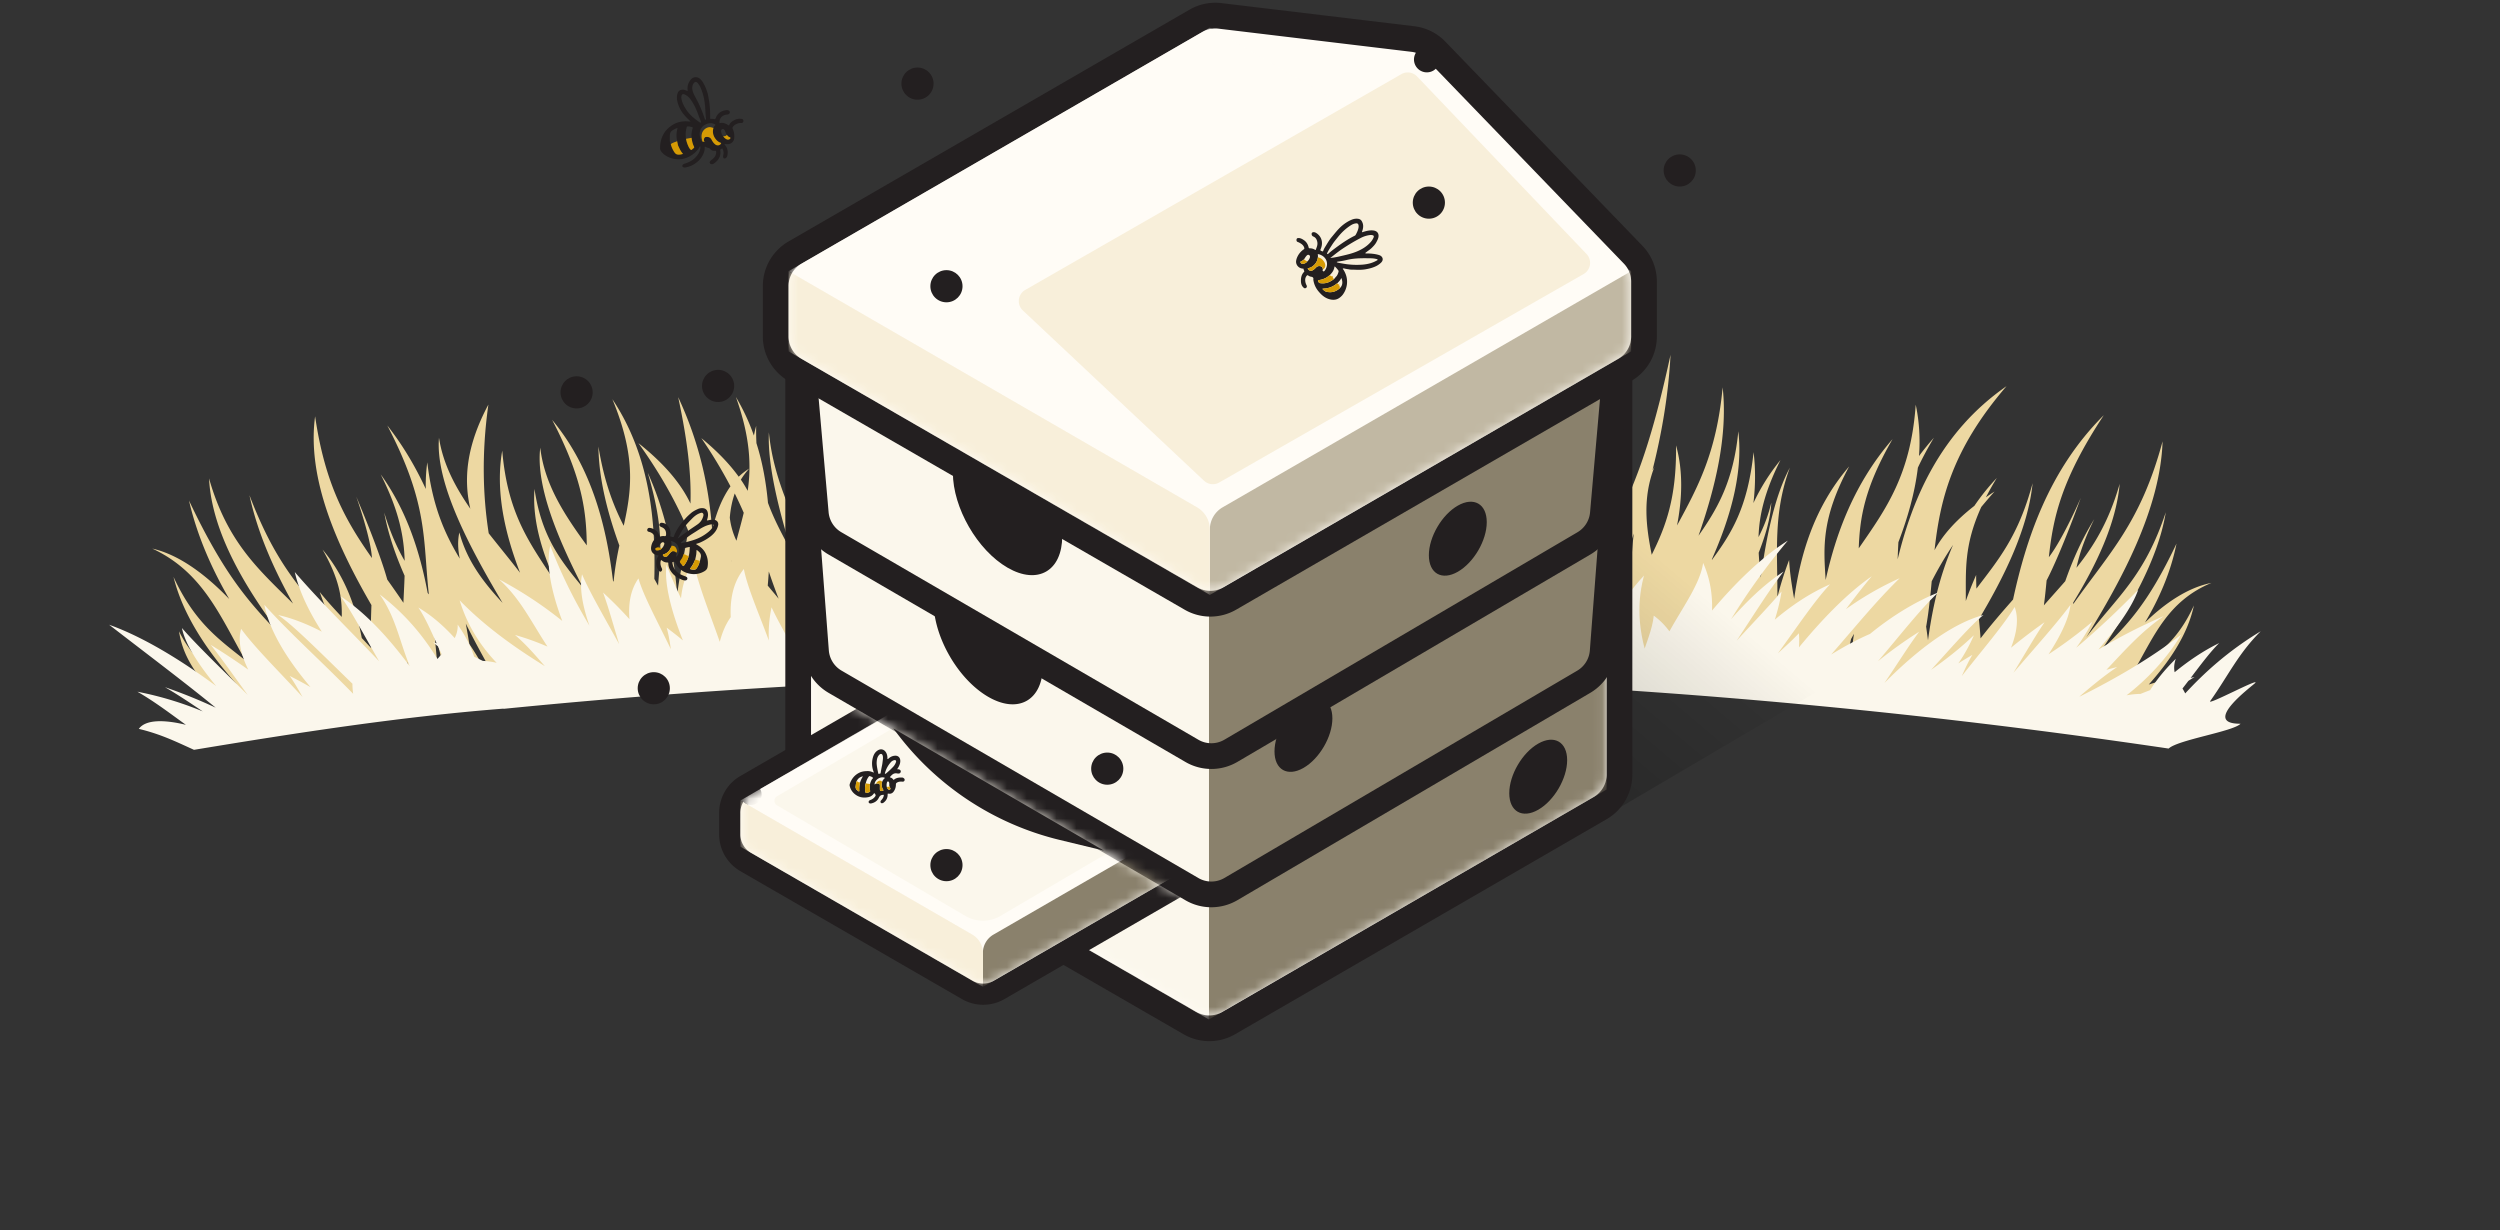<svg xmlns="http://www.w3.org/2000/svg" width="252" height="124" fill="none"><rect width="100%" height="100%" fill="#333333" stroke="none"/><g clip-path="url(#a)"><path fill="#EDD8A2" d="M216.599 68.997c1.978-2.222 3.899-4.921 4.547-7.969-1.679 3.687-3.774 5.006-6.085 6.683 2.086-3.618 3.45-7.126 7.856-8.956-2.378.468-4.656 2.018-6.701 3.993 1.397-2.358 2.586-5.015 3.176-7.952-2.993 6.317-5.096 8.275-7.598 10.787 2.743-4.078 5.728-9.11 6.517-13.946-2.161 6.522-4.938 8.548-8.014 12.6 3.5-5.67 7.474-12.923 7.69-19.751-2.203 8.224-5.387 11.264-9.003 16.406v-.162c2.311-3.771 4.323-7.943 4.68-11.962-1.097 3.831-2.627 6.3-4.356 8.463.291-1.38.823-2.954 1.795-4.904-1.247 2.01-2.186 4.138-2.926 6.258-.698.8-1.422 1.6-2.153 2.435.116-.877.199-1.712.274-2.512 1.513-2.929 3.442-8.318 3.442-8.318s-1.771 4.095-3.217 5.977c.424-3.891 1.189-7.722 5.537-14.312-5.571 5.543-7.84 12.558-9.145 18.577-1.098 1.252-2.22 2.537-3.276 3.916-.041-.647-.1-1.294-.166-1.932 2.419-4.061 4.938-8.99 5.412-13.707-1.43 5.338-3.45 7.713-5.662 10.625-.016-.46-.033-.92-.025-1.38-.407.92-.756 1.797-1.047 2.631.025-3.065-.216-5.576 1.563-9.484.424-.51.865-1.03 1.338-1.558-.307.196-.598.392-.873.587.316-.613.674-1.26 1.098-1.95a22.479 22.479 0 0 0-2.261 2.81c-1.996 1.558-3.243 3.04-4.016 4.47.549-4.853 1.621-9.987 7.258-16.534-6.659 4.623-9.486 11.324-10.974 17.454.017-.58.042-1.158.075-1.729.923-2.418 1.654-4.946 1.962-7.509.432-.928.964-1.924 1.613-3.014a27.214 27.214 0 0 0-1.497 1.84c.125-1.73.033-3.466-.332-5.177-.499 7.075-2.993 10.506-5.745 14.482.108-2.997.54-6.045 3.409-11.009-3.924 4.521-5.737 9.638-6.743 14.201-.216-3.303-.449-6.198 2.37-11.45-3.617 4.197-4.947 9.067-5.546 13.358-.224-1.303-.44-2.606-.507-3.925a34.072 34.072 0 0 0-1.18 3.729c.016-4.513-.441-8.455 1.255-13.035-1.546 2.886-2.386 7.058-2.935 11.076-.083-.85-.166-1.668-.207-2.503.715-1.822 1.205-3.567 1.272-5.057a14.872 14.872 0 0 1-1.289 3.482c.067-2.111.557-4.47 2.211-7.764a20.714 20.714 0 0 0-2.726 4.333c.199-1.66.232-3.371.016-5.133-.59 5.627-2.269 8.24-4.198 10.863v-.068c1.787-4.061 3.167-8.573 2.66-12.898-.482 5.031-2.12 7.832-4.015 10.531 1.679-4.793 2.976-10.063 2.436-14.958-.616 6.606-2.511 10.071-4.598 13.92.524-2.708.624-5.475-.1-8.071.059 5.312-1.047 8.198-2.452 11.025-.582-2.92-.931-5.739.274-8.863-.066.11-.133.23-.199.34.906-3.584 1.604-7.483 1.82-11.63-2.095 9.715-3.865 13.623-5.827 17.582-.233-2.401-.075-4.99 1.604-8.897-3.325 4.495-4.032 9.714-4.215 14.073 0 .12-.016.238-.016.358-.017.034-.025.068-.042.093-.224-1.745-.499-3.295-.424-5.108 1.812-4.478 3.325-9.757 3.317-15.69-.441 2.323-.923 4.265-1.43 5.942-3.142 2.92-4.614 5.483-5.212 7.832-.316-1.975-.341-3.967.374-6.112-1.646 2.818-1.912 6.904-1.796 10.786-.166.264-.333.528-.499.81a9.634 9.634 0 0 1-.083-2.512c.723-3.108 1.272-6.513 1.272-9.987-.748 6.292-1.97 8.727-3.317 12.013l-.05-.758c2.145-5.832 4.215-12.898 3.201-19.454-.183 6.462-1.854 9.919-3.733 13.47-.1-2.283.033-4.88.856-8.668-1.164 3.448-1.696 7.152-1.937 10.685a46.21 46.21 0 0 0-1.787 3.72c0-.034-.009-.06-.017-.093 1.397-5.56 2.469-12.039.964-17.734.308 6.027-.465 9.552-1.521 12.838.158-1.575.141-3.15-.116-4.69-.034 1.523-.191 2.809-.441 3.941a34.898 34.898 0 0 1-.391-3.03c.067-.801.075-1.567 0-2.282-.016.22-.041.434-.066.646 0-1.506.141-3.039.557-4.656-1.098 2.443-1.555 5.602-1.696 8.913-.532 1.329-1.197 2.606-1.912 3.9 1.105-4.35 1.654-9.323.233-14.533.266 6.59-1.264 9.68-3.068 12.856 1.397-4.82 2.278-10.166.939-15.18.291 5.806-1.114 9.11-2.818 12.319 1.114-5.594 1.704-11.724.249-17.309.424 7.62-1.163 11.707-2.893 16.245.133-3.142-.216-6.318-1.496-9.263.981 6.104.208 9.476-.906 12.796-1.164-3.32-2.045-6.53-1.214-10.191-1.796 3.78-1.38 9.314-.607 14.337-1.214-2.835-2.336-5.38-1.372-10.319-1.338 3.15-1.438 6.547-1.072 9.74-1.123-4.172-2.503-7.262-.773-13.903-1.646 3.09-2.287 6.403-2.428 9.612-.474-1.175-.931-2.324-1.322-3.473.757-3.21 1.979-6.82 3.974-10.855-2.652 2.835-4.107 5.363-4.822 7.67-.282-1.583-.341-3.218 0-4.955-1.646 3.755-1.056 9.204-.108 14.176a38.22 38.22 0 0 0-.1 1.873c-.033-.068-.066-.136-.091-.205-1.122-6.938-3.292-12.89-1.305-19.607-1.156 2.24-1.771 5.092-2.079 8.182a19.033 19.033 0 0 0-.964-2.358c.998 4.453.715 7.279.1 9.893-.133-.945-.399-1.822-.848-2.588.224 2.962-.699 5.27-1.829 7.45 1.28-5.62 2.544-12.542.598-17.045.491 2.622.092 5.014-.656 7.364-.316-2.954-1.713-6.232-5.313-10.089 2.395 4.844 3.675 9.076 4.357 12.728-.549 1.388-1.156 2.793-1.721 4.257.141-4.001-.316-8.318-2.411-12.277 1.712 6.641.332 9.732-.807 13.895.374-3.184.275-6.581-1.056-9.74.957 4.947-.174 7.484-1.388 10.319.782-5.024 1.206-10.557-.582-14.338.832 3.661-.066 6.871-1.23 10.191-1.106-3.328-1.879-6.7-.881-12.796-1.738 3.95-1.788 8.344-1.231 12.481-.723-1.251-1.43-2.452-2.037-3.737-.183-2.018-.557-4.044-1.205-5.985.299 1.634.44 3.022.474 4.265-.823-2.23-1.322-4.836-1.064-8.428-1.405 4.614-.732 9.518.515 14.005-.1.46-.2.91-.308 1.37-.939-2.273-1.72-4.674-1.928-9.211-.383 3.626.041 7.16.731 10.335-1.172-2.699-2.22-5.168-2.294-8.982.174-.604.357-1.217.573-1.847-.2.255-.39.51-.573.757a32.32 32.32 0 0 1 .158-2.23 17.494 17.494 0 0 0-.89 3.32c-1.197 1.958-1.72 3.72-1.804 5.347-1.696-5.194-3.034-10.779-.607-18.569-4.298 5.926-3.924 13.435-2.544 20.135-.25-.613-.49-1.217-.723-1.839-.224-2.69-.69-5.474-1.571-8.215a31.77 31.77 0 0 1 .166-3.423 22.88 22.88 0 0 0-.599 2.18 26.628 26.628 0 0 0-2.71-5.398c2.794 7.526 1.97 11.545 1.156 16.159-1.28-3.176-2.27-6.445-1.804-12.14-1.705 5.389-1.073 11.059.075 16.022-1.738-3.448-3.31-6.453-3.018-12.438-1.547 4.989-.566 10.335.848 14.941-.823-1.336-1.63-2.673-2.312-4.052.133 1.49.341 2.852.6 4.112-2.088-4.76-4.374-8.837-4.864-13.929-.15 3.278.989 7.808 2.328 12.133-.898-1.678-1.763-3.227-2.42-5.024-.183-2-.532-4.027-1.164-6.019a23.975 23.975 0 0 1-.025-1.745c-.091.323-.166.655-.232.979a21.3 21.3 0 0 0-1.813-3.89c1.455 4.077 1.555 6.938 1.19 9.458-.2-.366-.425-.74-.69-1.124a7.35 7.35 0 0 1 .839-1.115 6.19 6.19 0 0 0-1.056.817c-.89-1.234-2.103-2.528-3.766-3.89a47.707 47.707 0 0 1 2.935 4.86c-.857 1.201-1.455 2.725-1.846 4.42-.291-4.053-1.18-8.608-3.425-13.41 1.056 4.921 1.322 8.165 1.239 10.728-.898-1.9-2.495-3.908-5.246-6.096 2.336 3.252 3.915 6.19 5.013 8.811-.3 2.12-.79 3.976-1.106 6.445-.3-3.703-1.023-7.986-2.968-12.268 1.713 5.815 1.28 8.199 1.04 11.383-.125-.23-.25-.46-.375-.681.133-5.61-.357-12.311-4.231-18.118C64.17 46.13 63.637 49.51 62.872 53c-1.056-2.052-1.962-4.428-2.552-7.986.041 3.303.939 6.743 2.111 9.978a31.114 31.114 0 0 0-.582 3.644c-.016-.026-.041-.051-.058-.085-.632-5.253-2.037-11.29-6.135-16.228 3.059 5.866 3.45 9.263 3.491 12.652-2.278-3.116-4.265-6.164-4.689-9.85-.473 3.907 1.83 9.288 4.315 14.124-2.17-2.648-4.157-5.006-4.897-9.961-.24 3.243.824 6.59 2.279 9.671-2.544-3.959-4.964-6.836-5.53-13.537-.722 4.121.292 8.403 1.797 12.311-1.056-1.37-2.137-2.673-3.16-3.976-.573-3.66-.74-7.96-.033-12.975-2.244 4.19-2.51 7.56-1.82 10.498-1.538-2.222-2.752-4.521-3.16-7.152-.39 4.64 3.226 11.281 6.41 16.645-1.862-2.01-3.566-4.164-4.356-7.1-.183.808-.15 1.693.041 2.638-1.504-2.494-2.743-5.227-3.275-9.705a16.96 16.96 0 0 0-.15 2.682c-1.022-2.205-2.286-4.376-3.882-6.403 4.165 7.97 3.583 11.502 4.19 17.028-.042-.051-.083-.094-.117-.145-.748-3.976-2.053-8.241-4.738-11.953 1.887 3.729 2.352 6.343 2.419 8.718-.765-1.311-1.463-2.87-2.062-4.87.383 2.12 1.13 4.274 2.054 6.368-.025.894-.083 1.797-.117 2.733a116.667 116.667 0 0 0-1.63-2.341c-.83-3.014-3.125-8.36-3.125-8.36s1.471 4.128 1.58 6.189c-2.536-3.619-4.706-7.262-5.728-14.286-.865 6.377 2.344 13.273 5.678 19.028-.05 1.405-.092 2.844-.025 4.342l-.948-1.022c-.557-2.945-1.63-6.147-3.957-8.922 1.712 2.988 1.987 4.955 1.937 6.794-.773-.826-1.53-1.652-2.22-2.512.549 1.601 1.18 3.057 1.829 4.35-3.334-4.494-5.96-6.384-8.912-14.106.84 3.89 2.527 7.602 4.39 10.923-3.426-3.414-6.618-6.139-8.464-12.618.291 5.679 3.94 11.426 7.516 16.168-3.11-3.371-5.637-5.713-9.536-13.937.84 3.652 2.353 6.973 4.057 9.927-2.41-2.495-5.063-4.47-7.757-5.083 5.064 2.35 6.81 6.735 9.378 11.264-2.685-2.128-5.104-3.806-7.24-8.412 1.03 4.18 3.765 7.876 6.35 10.813-2.252-1.098-4.256-2.214-5.794-5.33.723 4.972 5.687 8.173 8.763 10.149 2.194-.34 3.292-.511 5.487-.826-.25-.392-.516-.818-.799-1.269.383.451.74.86 1.056 1.226l2.361-.34a76.526 76.526 0 0 0-1.297-1.958c.599.723 1.123 1.353 1.563 1.915 2.76-.392 4.14-.579 6.909-.936-.308-1.269-.665-2.955-1.072-4.853.024.042.058.094.09.136a34.22 34.22 0 0 0 1.273 4.683c3.176-.41 4.764-.605 7.94-.971-.982-2.384-1.996-4.18-3.01-5.67a91.652 91.652 0 0 0-.358-2.06c1.555 3.124 3.168 5.797 4.157 7.636 1.031-.119 1.547-.178 2.577-.29a47.807 47.807 0 0 0-.74-2.068c.55.75 1.04 1.422 1.439 1.992 7.715-.843 11.58-1.2 19.32-1.796.05-.162.092-.332.133-.494.034.153.067.315.092.477l3.442-.256c.041-.817.174-1.932.207-3.354.749 1.294 1.414 2.4 1.854 3.218 2.486-.17 3.725-.247 6.21-.391-.058-.29-.116-.57-.174-.852a93 93 0 0 1 .358.835c2.652-.154 3.982-.222 6.634-.341-.241-2.477-.59-4.563-1.006-6.377.016-.196.025-.391.041-.596.915 3.04 1.771 5.475 2.07 6.922.965-.043 1.447-.06 2.411-.102a62.499 62.499 0 0 0-.349-3.533c.474 1.447.848 2.639 1.048 3.499 1.014-.043 1.53-.06 2.544-.094v-.409l.158.4c1.679-.059 2.527-.085 4.206-.127a48.047 48.047 0 0 0-.291-2.801c.358 1.081.566 1.856.516 2.247 0 0 .05-.025.133-.076.008.204.033.417.041.621 3.509-.093 5.263-.127 8.771-.17.025-.238.067-.502.108-.792.033.034.075.068.108.102 0 .23.017.46.025.69 1.463-.017 2.195-.025 3.658-.034.2-.715.549-1.728.973-2.937a43.527 43.527 0 0 0 0 2.937h2.452c.2-1.388.682-3.474 1.139-5.977.2 2.486.391 4.572.458 5.977 1.23 0 1.845 0 3.076.017.058-.587.108-1.166.133-1.737.224.673.424 1.26.557 1.737 6.044.051 9.07.11 15.114.306.232-.604.532-1.353.889-2.222-.166.69-.324 1.44-.465 2.231.74.026 1.105.034 1.845.068.424-1.013.998-2.29 1.63-3.763a64.398 64.398 0 0 0-.607 3.797c.607.026.914.034 1.521.06.191-.732.457-1.635.782-2.674a60.092 60.092 0 0 0-.441 2.69c2.694.111 4.04.18 6.726.316.316-.588.706-1.26 1.155-2.035.15.792.291 1.507.399 2.12 2.262.128 3.392.196 5.645.34a31.58 31.58 0 0 0 .366-2.588c.033-.076.075-.161.108-.238.067 1.158.125 2.128.108 2.86 4.115.273 6.177.426 10.292.758.308-.545.665-1.166 1.065-1.856.108.758.199 1.422.266 1.967 2.519.213 3.774.323 6.293.562l.125-.51v.518c2.677.256 4.023.392 6.7.673.765-2.12 1.289-3.933 1.63-5.525.1-.17.191-.35.291-.52-.374 2.648-.574 4.81-.865 6.164.973.102 1.463.162 2.444.273a47.84 47.84 0 0 0 1.048-2.92c-.141 1.208-.258 2.221-.407 2.988l2.61.298.05-.103v.103c2.86.34 4.29.51 7.15.885.681-1.268 1.712-3.03 2.901-5.057 0 .051-.017.094-.025.145a42.146 42.146 0 0 0-2.552 4.955c2.336.306 3.5.46 5.828.791.049-.076.091-.161.141-.238a2.83 2.83 0 0 0-.042.255l3.001.426c.3-.323.632-.69.998-1.09-.266.4-.515.784-.748 1.133 1.671.247 2.511.366 4.182.621 1.804-1.566 5.237-3.882 8.854-6.01-1.755.664-3.342 1.004-4.889 1.498zM38.315 70.751l-.142-.273c.042.051.075.103.108.154.009.042.025.085.034.119m6.792-2.197c-.366-.8-.732-1.558-1.09-2.273a96.312 96.312 0 0 0-.265-2.656c.058.093.108.187.166.28a52.024 52.024 0 0 0 1.189 4.65m15.014-1.856c-.34-.928-.69-1.78-1.047-2.57.266.425.523.833.781 1.234.083.434.175.877.274 1.336zm6.643.528a27.924 27.924 0 0 0-1.131-2.597c.05-.621.108-1.294.158-1.992.191.4.382.792.574 1.167.074 1.004.199 2.128.399 3.422m6.991-10.668v-.06c0 .018.009.026.017.043v.026zm.482-2.043a7.427 7.427 0 0 1-.673-2.333c.067-.851.225-1.66.499-2.443.332.672.632 1.32.906 1.95-.224.936-.482 1.855-.74 2.826zm3.151 4.512c.042-.468.075-.936.108-1.422.316.946.649 1.865.99 2.742-.366-.451-.74-.886-1.098-1.32m20.76-.715c-.45-1.685-.998-3.312-1.555-4.93.033-1.302.15-2.707.382-4.205.125 3.763 1.03 7.415 1.962 10.523-.266-.468-.532-.928-.79-1.388m6.185 2.427a33.794 33.794 0 0 0-1.389-4.623c.033-.332.058-.664.083-.996a97.377 97.377 0 0 0 1.605 4.146c-.117.485-.216.979-.299 1.481zm5.944 2.256c-.058-.46-.125-.911-.192-1.345.117-.418.233-.852.341-1.294a35.248 35.248 0 0 0-.158 2.639zm20.908.23a31.412 31.412 0 0 0-.149-2.64c.108.443.224.877.34 1.294-.066.435-.133.877-.191 1.346m13.26-5.909a70.553 70.553 0 0 0 1.455-4.248c0 .519.017 1.038.034 1.55-.466.902-.973 1.77-1.489 2.698m4.997 8.241c.058-.987.066-1.932.041-2.852.266-.647.549-1.336.848-2.051.009.442.025.876.034 1.285a58.78 58.78 0 0 0-.923 3.618m3.259-5.287c.083-.255.158-.519.241-.791v.289c-.083.162-.166.332-.25.502zm8.554-15.708c-1.321 4.215-2.818 6.641-4.397 8.965.939-2.647 2.327-5.636 4.397-8.965m2.478 11.869c.324-.852.64-1.737.956-2.657-.233 1.856-.299 3.797-.299 5.654-.275-.997-.532-1.95-.657-3.006zm30.419 6.76c.274-1.558.424-3.074.565-4.598a35.295 35.295 0 0 1 2.154-3.67c-1.464 3.347-2.129 6.718-2.528 9.613-.058-.451-.124-.903-.183-1.345zm9.968 5.976c.274-.817.507-1.583.715-2.324.565-.775 1.164-1.6 1.754-2.46-.025.102-.041.195-.066.297a61.109 61.109 0 0 0-2.411 4.487z"/><path fill="#FBF7EC" d="M50.722 71.454c56.2-5.594 111.992-4.266 167.876 4.001.939-.885 6.526-1.72 7.249-2.503-4.098.034 1.28-3.865 1.488-4.12.408-.511-4.88 2.324-4.547 1.838 1.837-2.588 2.818-4.776 5.096-7.04-3.317 2-5.728 4.222-7.615 6.266a5.626 5.626 0 0 0-.275-.494c.2-.256.399-.511.591-.766.199-.137.407-.264.623-.392-.133.025-.257.06-.391.094 1.065-1.405 2.021-2.674 2.877-3.517-1.646.8-3.143 1.84-4.489 2.938-.083-.392-.067-.835.116-1.354-1.197 1.183-2.012 2.23-2.585 3.159-.333.127-.657.255-.973.383a7.71 7.71 0 0 0-1.413.144c2.003-1.558 3.998-3.6 5.52-6.121-3.168 2.444-6.659 4.453-10.276 6.266.067-.06.133-.119.2-.187 1.189-.996 2.269-1.916 3.616-2.81-.374.085-.74.188-1.089.281 1.912-2.017 3.525-3.865 5.803-5.423a56.25 56.25 0 0 0-6.609 3.38c1.837-2.12 3.408-4.282 4.015-6.028a87.685 87.685 0 0 1-6.252 5.85 18.918 18.918 0 0 0 1.63-2.632 45.79 45.79 0 0 1-4.415 3.287c1.164-1.788 2.062-3.576 2.212-4.99-1.281 1.755-3.509 4.24-5.753 6.854 1.139-1.856 2.095-3.541 3.142-5.1a57.533 57.533 0 0 0-3.383 2.572c.573-1.482.806-2.92.365-4.104-1.064 1.78-3.242 4.308-5.329 6.964.341-.757.665-1.464 1.064-2.137-.498.29-.964.57-1.413.86a16.501 16.501 0 0 0 1.571-2.843c-1.338 1.277-2.793 2.426-4.314 3.49 2.086-2.29 4.107-4.614 5.279-5.525-3.625.962-7.482 4.316-9.985 6.853 1.322-1.932 2.361-3.635 3.509-5.176a43.677 43.677 0 0 0-4.157 2.98c2.261-2.648 4.24-5.21 6.06-6.922-2.577 1.039-4.896 2.563-6.867 4.172-1.288.553-2.643 1.294-3.915 2.077 2.51-2.869 4.472-5.312 6.908-7.696a31.113 31.113 0 0 0-5.412 3.116c.94-1.26 1.821-2.392 2.602-3.312-2.66 1.839-5.295 4.683-7.341 7.169.034-.46.034-.937-.008-1.422-.615.655-1.338 1.31-2.12 2.026 1.954-2.665 3.65-5.244 5.263-6.964-2.095.92-3.958 2.196-5.57 3.567.29-.92.532-1.881.681-2.843-1.305 1.532-2.868 3.15-4.522 4.955 1.762-2.665 3.35-5.21 4.73-6.965-1.929 1.26-3.733 3.014-5.296 4.802a65.92 65.92 0 0 1 5.72-7.918c-2.652 1.66-5.379 4.36-7.64 7.05.05-1.533-.166-3.159-.898-4.802-.299 2.086-1.979 4.342-3.4 6.896a7.1 7.1 0 0 0-1.58-1.584c-.108 1.09-.507 2.146-.914 3.32-.591-2.255-.782-4.648-.067-7.355-2.244 2.443-3.408 4.572-3.874 6.292a3.715 3.715 0 0 0-1.014-.392 8.46 8.46 0 0 0-.299-.51 14.986 14.986 0 0 0 2.219-3.193c-.582.485-1.18.86-1.812 1.183.391-1.192.557-2.367.274-3.363-.449.885-1.421 2.154-2.477 3.559-.067-.051-.133-.102-.208-.154 0 .154-.008.307-.025.46l-.574.766c-.299.12-.606.239-.922.366 1.247-2.102 2.294-4.47 2.269-6.81-1.23 2.383-3.475 4.452-5.537 7.032 1.223-2.605 2.228-5.423 1.863-7.475-.724 1.524-2.395 3.967-4.007 6.547.989-3.49 1.612-6.411 2.735-9.476-1.854 1.873-3.276 3.89-4.398 5.866-.416-.91-1.039-1.686-1.921-2.205.158 1.269-.648 4.402-1.288 7.441-.383.315-.748.63-1.081.936.956-3.652 1.33-6.512 2.328-9.526-2.702 2.647-4.282 5.636-5.271 8.25a11.174 11.174 0 0 0-.54-1.354c-.333.68-.774 1.379-1.247 2.12.839-2.75 1.471-5.39 2.352-7.186-1.654 1.03-2.951 2.393-3.965 3.84a17.569 17.569 0 0 0-.457-2.852c-.89 2.128-2.145 4.435-3.318 7.143a6.05 6.05 0 0 0-1.122.493c.416-1.362.698-2.545 1.347-3.754-1.721.8-2.943 1.745-3.841 2.69.357-.962.673-1.839 1.172-2.775a17.786 17.786 0 0 0-2.56 2.588c.532-2.844 1.363-5.977 2.136-9.212-1.937 1.66-3.184 4.461-3.94 7.169-.258-2.146-.807-4.35-1.888-5.943.167 1.822.025 4.436-.025 7.177-.365-1.898-.773-3.61-1.005-5.219a22.884 22.884 0 0 0-1.114 2.827c-.599-1.473-1.48-2.886-2.769-3.968.391 1.814.333 4.47.449 7.237-.258-.758-.499-1.473-.648-2.154a13.27 13.27 0 0 0-.832 1.337c-.291-2.64-1.039-5.679-2.91-8.42.192 3.04-.149 5.891-.141 9.57-.233-.324-.49-.648-.773-.98.133-3.048.141-6.198.599-7.45-.948.486-1.713 1.235-2.32 2.129-.565-2.018-1.397-4.07-2.669-6.002.3 3.09.175 6.019.25 9.535-.873-2.63-1.837-5.125-2.145-6.666-.831 2.035-.582 4.87-.067 7.509-1.288-2.648-2.876-4.785-3.45-7.203-.59 2.333-.183 4.717.474 6.863-.258-.145-.515-.273-.765-.41a80.403 80.403 0 0 1-.341-.782c.025-.154.05-.307.092-.452-.083.051-.15.094-.225.145-.64-1.439-1.238-2.741-1.438-3.635-.507.979-.632 2.154-.557 3.354a6.896 6.896 0 0 1-1.396-1.243c.291 1.26.756 2.333 1.288 3.26a6.888 6.888 0 0 0-.399.495 3.791 3.791 0 0 0-1.031.349c-.025-1.729-.59-3.891-2.078-6.403.008 2.708-.723 5.075-1.804 7.28-.008-.069-.025-.128-.034-.196-.09-1.09-.19-2.086-.033-3.108a7.194 7.194 0 0 0-.615.426c-.607-2.128-1.28-4.053-1.072-5.823a13.388 13.388 0 0 0-1.888 4.086c-.781-2.205-1.853-4.41-3.275-6.087a39.801 39.801 0 0 1 1.164 6.275 18.46 18.46 0 0 0-1.538-2.64 14.381 14.381 0 0 1-.125 3.661c-.998-1.805-2.228-3.567-3.674-4.87.856 1.788 1.72 4.385 2.71 7.11-1.098-1.865-2.154-3.534-2.993-5.109-.092.97-.1 1.924-.042 2.852-1.164-1.43-2.585-2.775-4.29-3.772 1.081 1.78 2.037 4.41 3.21 7.135-.55-.74-1.065-1.43-1.472-2.103-.108.34-.2.673-.266.996a18.584 18.584 0 0 0-1.846-2.826c.266 1.362.3 2.63.175 3.84-.765-2.402-1.621-4.828-1.621-5.824-2.079 1.439-1.671 5.083-.99 7.773-1.03-1.958-2.045-3.66-2.784-5.236a12.912 12.912 0 0 0-.275 3.346c-1.014-2.75-2.178-5.39-2.519-7.211-1.097 1.345-1.405 3.09-1.322 4.853-.507.698-.873 1.583-1.106 2.494-1.039-2.988-2.094-5.508-2.651-8.054-.757 1.115-1.131 2.375-1.256 3.67-.598-1.286-1.114-2.452-1.463-3.406-.266 2.078.632 5.074 1.654 7.646a28.998 28.998 0 0 0-1.637-1.286c.2.69.307 1.405.424 2.17-1.306-2.723-2.744-5.32-3.268-7.134-.823 1.167-1.03 2.614-.906 4.104a40.341 40.341 0 0 0-2.66-2.682c.582 1.592 1.04 3.303 1.621 5.202-1.48-2.69-2.976-5.244-3.741-7.04-.291 1.447.091 3.311.748 5.184-1.43-2.4-2.785-5.023-3.949-8.071-.482 1.924.158 4.802 1.206 7.586a39.648 39.648 0 0 0-6.368-4.189c2.144 1.933 3.217 4.24 4.88 6.777a25.795 25.795 0 0 0-3.276-1.175c1.172 1.005 2.02 2.018 3.01 3.142-3.151-1.942-6.103-4.078-8.588-6.632.773 2.57 2.17 4.673 3.732 6.3a7.549 7.549 0 0 0-1.396-.196c-.283-.136-.574-.281-.873-.417-.3-.945-.807-2.018-1.663-3.244.025.528-.1.962-.3 1.362-1.03-1.14-2.236-2.23-3.666-3.082.607.868 1.19 2.171 1.846 3.61l-.366-.102c.175.136.341.28.508.417.116.255.24.52.365.783-.141.154-.29.315-.424.486-1.288-2.103-3.067-4.402-5.82-6.514 1.63 2.35 1.946 4.58 3.027 7.237-1.887-2.545-4.24-5.253-6.975-7.05 1.105 1.49 2.386 3.968 3.89 6.556-3.142-3.311-5.969-6.044-8.504-8.999.449 1.993 1.463 4.036 2.727 6.011-1.464-.758-2.952-1.354-4.398-1.677 1.63 1.115 4.539 4.078 7.482 6.922 0 .349.025.69.075 1.021-3.376-3.456-6.36-6.087-8.954-8.973.549 2.826 2.536 5.78 4.656 8.3a43.88 43.88 0 0 0-2.104-1.132c.474.664.873 1.371 1.297 2.12-2.419-2.614-4.921-5.1-6.185-6.862-.366 1.192-.008 2.64.715 4.112A69.647 69.647 0 0 0 21.242 65c1.23 1.541 2.378 3.21 3.725 5.049-2.577-2.571-5.13-5.015-6.626-6.743.316 1.652 1.754 3.797 3.45 5.849C18.499 66.72 14.6 64.26 11 62.974c3.8 2.937 7.565 5.764 10.741 8.36a53.986 53.986 0 0 0-5.113-2.068c1.397.817 2.544 1.592 3.808 2.443a34.389 34.389 0 0 0-6.584-1.984c1.795 1.039 3.192 2.12 4.888 3.338-2.062-.503-4.032-.588-4.747.408 2.261.537 3.916 1.371 5.562 2.112 10.35-1.711 20.775-3.338 31.234-4.155z"/></g><path fill="url(#b)" fill-rule="evenodd" d="M151.794 45.308a5.188 5.188 0 0 1 5.883.759L183.5 69.5l-25.5 15-23.327-26.655a2.593 2.593 0 0 1 .753-4.008z" clip-rule="evenodd" opacity=".2"/><path fill="#FFFCF6" stroke="#231F20" stroke-linejoin="round" stroke-width="2.593" d="M123.797 6.435a3.889 3.889 0 0 0-3.893 0L82.401 28.113a3.89 3.89 0 0 0-1.944 3.368v46.602a3.89 3.89 0 0 0 1.946 3.37l37.552 21.678a3.89 3.89 0 0 0 3.894-.002l37.453-21.677a3.889 3.889 0 0 0 1.941-3.367V31.481a3.89 3.89 0 0 0-1.943-3.368z"/><mask id="c" width="81" height="96" x="81" y="7" maskUnits="userSpaceOnUse" style="mask-type:alpha"><path fill="#D9D9D9" d="M123.148 7.558a2.592 2.592 0 0 0-2.595 0L83.05 29.236a2.594 2.594 0 0 0-1.296 2.245v46.602c0 .927.495 1.783 1.297 2.246l37.552 21.679a2.592 2.592 0 0 0 2.596-.001l37.453-21.677a2.594 2.594 0 0 0 1.295-2.245V31.481c0-.926-.494-1.782-1.296-2.245z"/></mask><g mask="url(#c)"><path fill="#FFFCF6" fill-rule="evenodd" d="m81.754 29.987 40.096 23.179 40.097-23.18L121.85 6.809z" clip-rule="evenodd"/><path fill="#8A816C" fill-rule="evenodd" d="M123.146 52.417a2.593 2.593 0 0 0-1.295 2.245v48.104l40.096-23.18v-49.6z" clip-rule="evenodd"/><path fill="#FBF7EC" d="m81.754 29.987 38.801 22.43a2.593 2.593 0 0 1 1.295 2.245v48.104l-40.096-23.18v-24.8z"/></g><path fill="#231F20" d="m96.05 47.655 11.023 6.378c0 3.522-2.468 4.95-5.512 3.188-3.043-1.76-5.51-6.044-5.51-9.566M157.969 76.623c0-1.84-1.306-2.587-2.917-1.667-1.612.921-2.918 3.16-2.918 5.001 0 1.841 1.306 2.588 2.918 1.667 1.611-.92 2.917-3.16 2.917-5M134.304 72.409c0-1.841-1.306-2.588-2.918-1.667-1.611.92-2.917 3.16-2.917 5 0 1.842 1.306 2.588 2.917 1.668 1.612-.921 2.918-3.16 2.918-5.001M149.865 52.634c0-1.842-1.307-2.588-2.918-1.667-1.611.92-2.918 3.16-2.918 5 0 1.842 1.307 2.588 2.918 1.667 1.611-.92 2.918-3.159 2.918-5"/><path fill="#FFFCF6" stroke="#231F20" stroke-linejoin="round" stroke-width="2.593" d="M122.966 1.6a3.888 3.888 0 0 0-2.41.495L80.134 25.46a3.89 3.89 0 0 0-1.943 3.368v5.09a3.89 3.89 0 0 0 1.945 3.369l39.925 23.048a3.889 3.889 0 0 0 3.893-.002l39.819-23.046a3.89 3.89 0 0 0 1.942-3.367v-5.541a3.89 3.89 0 0 0-1.091-2.702l-19.865-20.58-.933.9.933-.9a3.886 3.886 0 0 0-2.335-1.162z"/><mask id="d" width="86" height="58" x="79" y="2" maskUnits="userSpaceOnUse" style="mask-type:alpha"><path fill="#D9D9D9" d="M123.251 3.344a2.594 2.594 0 0 0-2.596 0L80.783 26.39a2.594 2.594 0 0 0-1.295 2.245v5.282c0 .926.494 1.783 1.297 2.246l39.924 23.048a2.594 2.594 0 0 0 2.596-.001l39.819-23.046a2.593 2.593 0 0 0 1.294-2.245v-5.284c0-.926-.494-1.782-1.295-2.245z"/></mask><g mask="url(#d)"><path fill="#FFFCF6" fill-rule="evenodd" d="m79.488 27.334 42.465 24.548 42.465-24.548-42.465-24.549z" clip-rule="evenodd"/><path fill="#C1B8A3" fill-rule="evenodd" d="M123.248 51.133a2.595 2.595 0 0 0-1.295 2.245v6.592l42.465-24.548v-8.088z" clip-rule="evenodd"/><path fill="#F8EFDA" d="m79.488 27.334 41.169 23.8a2.593 2.593 0 0 1 1.296 2.244v6.592L79.488 35.422z"/></g><path fill="#F8EFDA" fill-rule="evenodd" d="M103.346 29.224a1.297 1.297 0 0 0-.243 2.07l18.261 17.163c.416.39 1.038.463 1.532.18l36.734-21.015a1.297 1.297 0 0 0 .294-2.02L142.839 7.704a1.297 1.297 0 0 0-1.583-.23z" clip-rule="evenodd"/><path stroke="#231F20" stroke-linejoin="round" stroke-width="2.593" d="m81.107 38.902 1.125 12.84a3.89 3.89 0 0 0 1.92 3.024l35.998 20.923a3.89 3.89 0 0 0 3.926-.01l35.59-20.911a3.89 3.89 0 0 0 1.904-3.014l1.127-12.852"/><path stroke="#231F20" stroke-linejoin="round" stroke-width="2.593" d="m81.107 50.573 1.146 15.078a3.89 3.89 0 0 0 1.924 3.069l35.973 20.909a3.89 3.89 0 0 0 3.926-.01l35.565-20.897a3.888 3.888 0 0 0 1.908-3.059l1.148-15.09"/><mask id="e" width="69" height="45" x="59" y="67" maskUnits="userSpaceOnUse" style="mask-type:alpha"><path fill="#D9D9D9" d="m127.658 95.31-48.14-27.88-19.776 20.424 38.74 23.665z"/></mask><g mask="url(#e)"><path fill="#FFFCF6" stroke="#231F20" stroke-linejoin="round" stroke-width="2.14" d="M100.682 66.253a3.21 3.21 0 0 0-3.213 0L75.165 79.146l.535.927-.535-.927a3.21 3.21 0 0 0-1.604 2.78v2.182a3.21 3.21 0 0 0 1.605 2.78l22.335 12.894c.994.574 2.219.573 3.213-.002l22.274-12.892a3.209 3.209 0 0 0 1.602-2.778v-2.185a3.21 3.21 0 0 0-1.603-2.779z"/><mask id="f" width="50" height="34" x="74" y="66" maskUnits="userSpaceOnUse" style="mask-type:alpha"><path fill="#D9D9D9" d="M100.147 67.07a2.14 2.14 0 0 0-2.142 0L75.7 79.961a2.14 2.14 0 0 0-1.069 1.853v2.293a2.14 2.14 0 0 0 1.07 1.854l22.335 12.893a2.14 2.14 0 0 0 2.142 0l22.274-12.893a2.14 2.14 0 0 0 1.068-1.852v-2.295c0-.764-.407-1.47-1.069-1.853z"/></mask><g mask="url(#f)"><path fill="#FFFCF6" fill-rule="evenodd" d="m74.631 80.692 24.445 14.13 15.094-8.78L89.725 71.91z" clip-rule="evenodd"/><path fill="#FBF7EC" fill-rule="evenodd" d="M78.33 80.26a.535.535 0 0 0 0 .923L97.316 92.33a3.478 3.478 0 0 0 3.522 0l18.984-11.148a.535.535 0 0 0 0-.923l-18.984-11.148a3.478 3.478 0 0 0-3.522 0z" clip-rule="evenodd"/><path fill="#8A816C" fill-rule="evenodd" d="M100.145 94.205a2.14 2.14 0 0 0-1.07 1.853v3.42l24.446-14.13v-4.656z" clip-rule="evenodd"/><path fill="#F8EFDA" d="m74.631 80.692 23.376 13.513a2.14 2.14 0 0 1 1.069 1.853v3.42L74.63 85.349z"/></g></g><path fill="#231F20" d="m90.053 73.427 21.234 12.32-4.462-1.08a29.176 29.176 0 0 1-16.589-10.992zM94.105 60.675l11.022 6.378c0 3.522-2.467 4.95-5.51 3.189-3.044-1.761-5.512-6.044-5.512-9.567"/><circle cx="95.402" cy="28.852" r="1.621" fill="#231F20"/><circle cx="111.611" cy="77.48" r="1.621" fill="#231F20"/><circle cx="95.402" cy="87.205" r="1.621" fill="#231F20"/><circle cx="92.484" cy="8.429" r="1.621" fill="#231F20"/><circle cx="65.901" cy="69.375" r="1.621" fill="#231F20"/><path fill="#231F20" d="M87.384 77.728c.202-.014.407.03.605.119.025.01.058.04.083.011.02-.022-.008-.052-.017-.076a2.245 2.245 0 0 1-.07-1.416c.082-.306.233-.574.517-.741.286-.17.602-.099.792.195.107.166.15.352.16.548.003.047-.026.118.028.14.042.016.078-.046.114-.076.186-.153.394-.249.636-.258.282-.01.48.16.512.44.031.277-.07.52-.202.753-.017.03-.038.057-.056.086-.016.025-.047.05-.03.082.017.03.05.009.077.009.128.002.242.077.262.174a.218.218 0 0 1-.202.257c-.07.003-.14-.01-.21-.022a.557.557 0 0 0-.436.126c-.076.059-.14.134-.207.206-.032.035-.058.07.021.09.115.03.208.104.276.2.03.043.051.039.082.013.239-.2.524-.222.817-.214a.276.276 0 0 1 .151.06c.078.056.123.13.092.23-.03.097-.105.132-.2.127-.171-.008-.34-.017-.503.063-.132.065-.168.102-.17.248a1.155 1.155 0 0 1-.229.69.492.492 0 0 1-.512.208c-.085-.014-.091.007-.09.086.006.347-.141.621-.419.827a.164.164 0 0 1-.035.022c-.08.034-.163.06-.234-.017-.054-.06-.042-.166.03-.241.12-.127.22-.263.258-.437.03-.138.02-.13-.115-.115-.201.022-.296.13-.382.303-.148.303-.41.48-.741.553l-.03.006c-.127.02-.224-.026-.245-.114-.023-.096.042-.186.163-.228.222-.076.396-.214.525-.41.044-.067-.039-.26-.117-.274-.033-.005-.047.023-.063.045a.86.86 0 0 1-.53.344c-.505.109-.97.024-1.374-.303a1.481 1.481 0 0 1-.515-.816.4.4 0 0 1 .01-.222c.174-.5.484-.89.968-1.124.233-.112.483-.151.755-.157zm2.26 1.49c-.013-.106.013-.213-.015-.318-.017-.066-.052-.126-.117-.128-.069-.002-.098.065-.114.127a.945.945 0 0 0-.012.418c.036.104.075.206.174.268.048.03.1.049.15.001.047-.045.062-.1.028-.156-.04-.067-.066-.14-.094-.212m-.723-.408a.842.842 0 0 1 .228-.338c.065-.056.044-.074-.028-.094-.393-.108-.88.192-.955.593-.006.033-.02.07.008.11.047-.037.081-.083.137-.096.065 0 .13-.004.195-.001.127.006.18.058.186.184.004.107 0 .213 0 .32.002.266.03.287.292.215a.24.24 0 0 1 .02-.004c.055-.011.055-.04.028-.081a.933.933 0 0 1-.11-.808zm-2.225.056c.066-.22.171-.42.291-.618-.264.063-.476.19-.602.435-.107.177-.108.377-.137.573-.036.243.106.376.278.494.07.048.098.03.092-.058-.02-.28.011-.554.078-.826m1.005.164c.036-.161.098-.31.18-.455.036-.062.146-.106.097-.187-.036-.06-.125-.09-.2-.118-.012-.004-.027-.006-.038-.014-.083-.055-.14-.018-.188.052a1.666 1.666 0 0 0-.28.642 1.723 1.723 0 0 0-.043.872c.016.085.058.115.143.104a.74.74 0 0 0 .288-.102c.042-.025.065-.058.05-.111-.062-.227-.039-.455-.009-.683zm.664-2.116c.013.33.085.661.156.993.007.034-.008.107.052.09.068-.021.181.023.198-.085.04-.266.09-.53.145-.793.029-.14.044-.282.062-.424.023-.184.05-.368-.007-.55-.049-.155-.175-.196-.304-.097a.552.552 0 0 0-.092.096c-.177.223-.2.489-.21.77zm1.804-.297a.654.654 0 0 0-.39.232c-.264.305-.456.65-.564 1.04-.01.035-.04.076.004.102.037.022.07-.007.1-.032.24-.199.467-.41.682-.633a1.31 1.31 0 0 0 .316-.513c.039-.123-.011-.197-.149-.196z"/><path fill="#D69B04" d="M87.701 79.03c-.03.228-.053.456.01.683.014.053-.009.086-.05.111a.744.744 0 0 1-.289.102c-.085.01-.127-.019-.143-.103a1.723 1.723 0 0 1 .042-.872c.14.047.287.055.43.08zM86.696 78.866a2.681 2.681 0 0 0-.078.826c.006.088-.022.106-.092.058-.171-.118-.314-.251-.278-.493.03-.196.03-.397.137-.574.03.13.118.182.311.183zM88.921 78.81a.934.934 0 0 0 .111.808c.027.041.027.07-.028.08l-.02.005c-.261.072-.29.05-.292-.215 0-.107.004-.213 0-.32-.005-.126-.06-.178-.186-.184-.065-.003-.13 0-.195.002a.486.486 0 0 1 .162-.205c.175-.134.34-.122.449.03zM89.386 79.317c.067-.005.133-.013.2-.015.063-.001.053-.046.057-.084.028.072.054.145.095.212.034.056.02.111-.028.156-.05.047-.102.028-.15-.001-.099-.062-.138-.164-.174-.268"/><circle cx="58.121" cy="39.55" r="1.621" fill="#231F20"/><circle cx="169.316" cy="17.182" r="1.621" fill="#231F20"/><path fill="#231F20" d="M137.925 25.55c.323.01.643.043.957.123.056.014.112.032.167.051.285.101.477.427.175.738a2.021 2.021 0 0 1-.664.432c-.281.122-.58.19-.877.245-.402.075-.814.063-1.223.044-.147-.006-.298.007-.44-.023-.157-.033-.317-.045-.472-.087-.02-.005-.04-.012-.061-.011-.043 0-.102-.025-.126.015-.028.047.034.073.057.109.299.473.425.982.342 1.542a2.202 2.202 0 0 1-.364.912c-.093.14-.217.259-.354.363-.273.207-.571.253-.903.189-.517-.1-.889-.41-1.212-.797a2.309 2.309 0 0 1-.542-1.182c-.001-.01-.007-.02-.004-.03.046-.201-.068-.27-.239-.292a.625.625 0 0 1-.275-.123c-.052-.036-.093-.037-.141.015a.641.641 0 0 0-.16.47c.003.177.052.344.135.502.071.136.013.263-.124.298-.087.022-.144-.03-.199-.081-.185-.175-.24-.406-.244-.646-.006-.339.059-.66.31-.913.031-.031.031-.065.019-.103-.02-.066-.062-.123-.065-.196-.002-.045-.043-.033-.072-.035-.484-.042-.717-.445-.678-.766.02-.169.077-.326.153-.478.144-.285.35-.517.611-.697.073-.05.078-.098.054-.172-.081-.259-.286-.393-.506-.512-.054-.029-.113-.046-.169-.071-.084-.037-.123-.129-.1-.253.017-.084.077-.131.163-.135.224-.009.407.093.584.215.259.178.405.43.474.731.015.067.044.09.112.088a.922.922 0 0 1 .526.15c.029.018.06.044.081-.01.097-.249.208-.497.153-.775-.049-.245-.15-.451-.403-.553-.13-.053-.181-.162-.166-.294a.144.144 0 0 1 .109-.128c.158-.05.29.02.411.106.54.386.645 1.01.381 1.6-.044.099-.012.136.067.17.031.012.065.02.095.036.06.03.094-.004.109-.052.067-.216.198-.398.311-.587.168-.28.339-.56.551-.811.313-.37.606-.757.972-1.08.294-.258.618-.474.974-.631.215-.096.452-.15.699-.115.264.037.372.189.459.43.102.284.046.56-.047.833-.011.031-.026.059 0 .084.026.026.046-.006.07-.013.347-.105.697-.203 1.066-.156.431.054.598.378.482.766-.044.148-.116.28-.188.415-.119.226-.293.406-.47.58-.157.154-.348.274-.525.41-.045.035-.122.07-.103.124.017.049.099.017.152.02.045.002.089 0 .134 0zm-6.145.8a.83.83 0 0 0 .255-.388c.036-.11-.001-.211-.079-.254-.087-.047-.167-.025-.253.069-.096.103-.165.226-.244.342a.597.597 0 0 1-.286.205c-.095.031-.115.102-.054.181.06.079.146.104.239.09a.634.634 0 0 0 .422-.244m2.271 1.375c-.124.096-.245.196-.383.272a1.98 1.98 0 0 1-.718.233c-.033.004-.085-.01-.094.04-.018.101.098.252.2.268.123.02.245.028.369.02.41-.024.756-.202 1.067-.457.075-.05.107-.142.166-.195.15-.138.207-.315.264-.495.022-.07.001-.135-.045-.193a4.15 4.15 0 0 0-.285-.323c-.048-.048-.072-.045-.082.025a1.248 1.248 0 0 1-.271.59c-.058.076-.125.143-.188.214zm1.06 1.269c.235-.272.231-.578.129-.898-.011-.034-.034-.082-.062-.023-.092.197-.25.338-.388.497-.025-.009-.038.011-.053.023a2.141 2.141 0 0 1-1.124.48c-.086.01-.171.014-.256.025-.031.003-.07.015-.028.057.108.107.22.215.37.252.547.132 1.015-.021 1.412-.413m-1.768-1.822c-.003.04-.054.07-.013.121.069.083.118.09.186.005.44-.539.326-1.417-.583-1.674a.143.143 0 0 0-.051-.002c-.039.003-.066.012-.048.064.024.069.01.142.013.213-.043.428-.252.753-.607.99-.114.076-.244.106-.37.149-.041.014-.075.03-.034.078.141.17.289.264.534.101.11-.073.208-.168.3-.264a.443.443 0 0 1 .517-.089c.131.068.154.18.156.308zm.748-1.168c.293-.032.583-.08.87-.146.621-.143 1.246-.27 1.838-.52.506-.216.962-.495 1.335-.903.129-.141.234-.296.311-.47.074-.169.033-.24-.15-.27a.842.842 0 0 0-.246.002 2.797 2.797 0 0 0-.923.308c-.62.318-1.214.68-1.795 1.065-.431.286-.828.616-1.24.934zm2.857-3.132c.011-.309-.091-.396-.344-.346-.139.027-.27.079-.391.152-.521.32-.96.729-1.341 1.206-.201.252-.409.497-.583.769-.165.257-.336.51-.475.782-.026.051-.075.114-.021.16.06.05.104-.029.142-.061.198-.174.406-.335.618-.492.641-.476 1.294-.935 2.014-1.288a.235.235 0 0 0 .101-.112c.027-.051.055-.102.081-.154.104-.211.183-.43.199-.616m-2.208 3.547c.015.01.028.021.043.027.157.059.322.075.485.105a7.73 7.73 0 0 0 2.098.122c.483-.044.948-.151 1.374-.392.047-.026.131-.042.118-.109-.012-.059-.094-.058-.149-.072-.302-.076-.612-.067-.92-.07-.676-.006-1.352.008-2.013.17-.269.065-.54.116-.814.155-.076.012-.156.007-.222.064z"/><path fill="#D69B04" d="M133.343 27.172c-.002-.128-.026-.24-.156-.308a.443.443 0 0 0-.517.09c-.092.095-.19.19-.3.263-.245.163-.394.07-.535-.102-.04-.048-.006-.064.035-.077.126-.043.256-.074.369-.15.356-.236.565-.56.608-.989.019.034.051.06.086.067.243.055.405.217.535.415.158.241.209.585-.125.79zM135.111 28.994c-.397.392-.864.545-1.412.413-.15-.037-.262-.145-.37-.252-.042-.042-.002-.054.028-.057.085-.011.171-.016.256-.025a2.14 2.14 0 0 0 1.124-.48c.015-.012.028-.032.053-.023.015.008.031.014.045.024.054.038.108.101.16-.003.008-.015.024-.012.034 0 .014.016.012.034-.003.046-.036.027-.074.053-.112.08a.297.297 0 0 0 .013.016c.045.054.212.05.087.187-.014.015.003.05.032.052.024.003.047.001.065.022M134.492 28.1c-.311.257-.657.434-1.067.459-.124.007-.246 0-.369-.02-.102-.017-.218-.168-.2-.268.009-.05.061-.037.094-.04.254-.033.494-.109.718-.233.138-.077.259-.177.383-.273.07.09.158.14.275.134.037-.002.046.033.036.059-.051.13.031.162.13.183zM131.459 26.119c.024.122.148.12.224.18.029.021.064.035.097.052a.637.637 0 0 1-.423.244.24.24 0 0 1-.238-.09c-.061-.08-.041-.15.054-.181a.597.597 0 0 0 .286-.205z"/><circle cx="72.385" cy="38.902" r="1.621" fill="#231F20"/><circle cx="144.029" cy="20.424" r="1.621" fill="#231F20"/><path fill="#231F20" d="M69.624 12.253c-.184-.177-.37-.345-.538-.53-.404-.442-.692-.947-.815-1.537a1.451 1.451 0 0 1 .034-.794c.118-.332.43-.404.72-.323.081.023.16.057.236.091.058.025.06-.008.054-.046a1.372 1.372 0 0 1 .348-1.125.632.632 0 0 1 .887-.051c.212.18.348.415.47.66.124.25.222.51.298.775.052.18.077.37.114.556.127.643.157 1.293.151 1.945 0 .087.02.122.108.106.08-.014.157.008.235.018.174.022.171.024.233-.129.197-.48.57-.718 1.075-.767a.496.496 0 0 1 .112.004c.13.017.216.097.223.205.006.1-.08.2-.201.228-.057.013-.116.013-.174.023-.397.07-.667.336-.673.756 0 .07.01.1.094.078a.762.762 0 0 1 .38.023c.15.038.28.104.403.193.055.04.092.03.117-.031.084-.209.251-.325.439-.436.217-.128.44-.189.688-.172a.8.8 0 0 1 .187.031c.084.027.122.133.1.252-.014.076-.101.15-.192.146a1.073 1.073 0 0 0-.52.103.83.83 0 0 0-.341.287.188.188 0 0 0-.016.203c.14.296.181.61.151.934a.646.646 0 0 1-.571.595c-.103.016-.206.011-.308 0-.03-.002-.064-.025-.085.008-.025.036.007.063.03.088.261.297.322.645.247 1.022a.444.444 0 0 1-.141.275.213.213 0 0 1-.216.047c-.046-.014-.096-.175-.08-.242.037-.151.067-.302.035-.459a.956.956 0 0 0-.087-.252c-.025-.048-.057-.07-.097-.012-.004.005-.01.012-.016.013-.167.04-.117.158-.108.273.04.468-.178.818-.526 1.102a.834.834 0 0 1-.231.149c-.125.046-.246.009-.308-.106-.032-.059-.013-.118.026-.17.06-.081.143-.138.22-.2.196-.16.356-.345.388-.61.002-.016.005-.033.005-.05.001-.228.002-.198-.18-.199a.522.522 0 0 1-.444-.208c-.065-.088-.179-.077-.27-.11-.06-.023-.119-.044-.17-.083-.056-.043-.09-.032-.087.04.012.262-.06.51-.17.738-.121.251-.285.482-.496.67-.28.251-.592.444-.958.552-.124.037-.245.073-.373.086a.264.264 0 0 1-.16-.023c-.125-.069-.138-.17-.04-.268a.474.474 0 0 1 .198-.106c.347-.117.68-.262.954-.513.285-.262.51-.565.59-.956a.645.645 0 0 0 .01-.205c-.002-.022.009-.055-.024-.06-.028-.004-.035.026-.047.046-.186.33-.444.595-.753.804-.603.41-1.258.557-1.976.372-.427-.11-.802-.306-1.09-.646-.091-.108-.165-.23-.165-.38-.004-.978.365-1.766 1.189-2.316.293-.196.617-.319.967-.374.231-.037.463-.044.693-.02.078.008.157-.001.238.013zm3.645 1.343a1.677 1.677 0 0 1-.169-.348.524.524 0 0 0-.092-.17c-.046-.057-.105-.092-.18-.07a.178.178 0 0 0-.135.152.464.464 0 0 0 0 .142c.03.168.098.32.213.447a.848.848 0 0 0 .375.31c.101.04.251.002.312-.073.05-.061.042-.131-.027-.15-.138-.037-.213-.142-.297-.24zm-3.557.297c-.005-.058-.013-.116-.014-.174-.006-.27.044-.532.122-.79.02-.062.009-.095-.058-.113-.145-.039-.289-.08-.444-.072-.062.004-.08.028-.096.08a2.603 2.603 0 0 0-.097.957c.004.07-.017.144.025.21.031.216.099.421.18.622.063.156.13.31.247.436.06.066.12.097.196.014a.797.797 0 0 1 .14-.12c.068-.047.073-.104.04-.17a2.73 2.73 0 0 1-.241-.88m2.214-1.014.005-.003-.003-.005a.51.51 0 0 1 .128-.209c.075-.07.056-.107-.023-.146a.827.827 0 0 0-.182-.07c-.317-.075-.6.006-.867.181a.963.963 0 0 0-.407.548c-.07.247-.055.507.02.754.032.11.06.236.18.3.036.052.097.039.147.055.024.007.05.039.074.013.026-.027-.01-.048-.02-.07-.072-.16.021-.403.17-.418.238-.023.442.016.58.276.1.189.214.359.39.489.176.129.43.1.546-.084.032-.049.042-.078-.031-.103a1.082 1.082 0 0 1-.533-.423 1.216 1.216 0 0 1-.185-1.074c.008 0 .011-.004.01-.011m-3.684 1.285c-.014-.13-.042-.257-.046-.388a2.667 2.667 0 0 1 .085-.786c.006-.024.025-.055-.003-.076-.02-.015-.046.004-.068.012-.109.04-.213.092-.315.147-.166.09-.302.206-.348.4-.027.108-.028.22-.027.332.003.244-.033.495.096.723.063.282.184.542.338.783.076.117.173.236.325.265.172.033.341 0 .508-.045.046-.012.054-.037.02-.073-.161-.173-.264-.383-.363-.594-.043-.092-.098-.184-.114-.282-.022-.142-.066-.277-.089-.418zm.435-4.342c.01.063.018.142.033.219.077.378.267.705.473 1.022.337.519.814.894 1.311 1.246.042.03.109.058.154.029.051-.033.003-.09-.011-.13-.066-.18-.145-.354-.209-.534-.216-.61-.47-1.201-.87-1.719a1.338 1.338 0 0 0-.54-.43c-.189-.081-.305-.018-.33.19-.004.03-.006.06-.01.107zm1.105-.973c-.004.066.006.13.016.195.048.31.202.576.347.843a11.579 11.579 0 0 1 .905 2.124c.01.033.024.061.063.053.031-.007.057-.026.055-.064a.75.75 0 0 0-.006-.072 9.747 9.747 0 0 1-.06-.78c-.035-.76-.145-1.503-.44-2.21a2.018 2.018 0 0 0-.33-.566c-.134-.152-.273-.148-.397.007a.773.773 0 0 0-.153.47z"/><path fill="#D69B04" d="M71.915 12.89c-.107.386-.047.747.185 1.074.135.19.306.346.533.423.073.025.063.054.031.103-.117.184-.37.213-.546.084-.177-.13-.29-.3-.39-.489-.138-.26-.342-.3-.58-.276-.149.015-.242.259-.17.418.01.022.046.043.02.07-.024.026-.05-.006-.074-.014-.05-.016-.111-.002-.148-.054a.284.284 0 0 0-.006-.132c-.07-.231-.074-.46.001-.692.097-.302.451-.617.836-.585.108.009.202.063.308.07M67.617 14.528c.162-.132.361-.188.552-.256.069-.024.072-.057.073-.108.022.14.067.277.089.418.015.098.071.19.114.282.099.211.201.42.363.594.034.036.025.06-.02.073-.167.045-.336.078-.508.045-.153-.029-.25-.148-.325-.265-.155-.24-.276-.5-.338-.783zM69.15 13.991l.562-.098c.038.305.105.602.241.88.033.066.028.123-.04.17a.797.797 0 0 0-.14.12c-.075.083-.135.052-.196-.014-.117-.126-.184-.28-.247-.436a2.683 2.683 0 0 1-.18-.622zM72.906 13.75c.018-.02.042-.022.066-.02.126.015.219-.042.297-.134.084.099.159.204.297.24.07.02.076.09.027.15-.061.075-.21.113-.312.073a.85.85 0 0 1-.375-.31z"/><path fill="#231F20" d="M71.254 52.45c.059.014.11.002.164-.01.209-.051.42-.074.632-.03.238.05.387.274.342.514-.09.476-.376.825-.737 1.121a4.848 4.848 0 0 1-.933.575 2.387 2.387 0 0 1-.483.181c-.025.006-.052.011-.057.036-.008.033.024.042.048.056.156.09.306.189.444.307.194.168.348.365.458.594.207.43.272.88.191 1.356-.041.242-.199.368-.387.468a2.02 2.02 0 0 1-1.102.25c-.72-.055-1.3-.36-1.68-.998a1.074 1.074 0 0 1-.051-.1c-.063-.139-.16-.175-.293-.109-.053.027-.032.07-.026.108.084.561.402.943.91 1.174.142.065.292.116.439.174.114.045.17.13.151.226-.02.105-.1.165-.22.166-.215 0-.396-.108-.581-.195a2.045 2.045 0 0 1-.92-.828 1.42 1.42 0 0 1-.199-.706c0-.051-.004-.082-.07-.08a.832.832 0 0 1-.57-.2c-.065-.054-.096-.051-.12.032-.064.236-.024.46.072.678.021.047.045.093.06.142.034.11-.047.254-.155.275-.046.008-.082-.02-.115-.051-.268-.251-.337-.572-.311-.922.015-.209.076-.403.198-.577.046-.066.027-.1-.051-.108-.476-.048-.738-.388-.663-.862.046-.293.168-.551.367-.77.064-.07.08-.133.034-.22-.131-.242-.309-.424-.585-.497-.09-.024-.199-.042-.212-.171-.014-.14.095-.254.246-.236.206.024.395.097.566.217.21.147.341.351.418.59.022.07.051.074.112.055a.88.88 0 0 1 .395-.034c.102.016.15-.026.159-.14.017-.265-.041-.503-.268-.668-.074-.054-.164-.086-.249-.127-.118-.057-.181-.147-.158-.228a.235.235 0 0 1 .269-.18.901.901 0 0 1 .472.195c.221.184.342.421.364.712.01.127.022.25-.002.377-.011.058-.002.099.08.11.076.01.157.065.228.042.083-.028.078-.136.107-.208.136-.336.32-.645.524-.94a7.95 7.95 0 0 1 .644-.788c.154-.17.325-.32.495-.47.198-.173.43-.29.665-.402.166-.079.341-.114.524-.103.273.016.435.154.503.42.059.227.027.45-.038.67-.013.045-.029.09-.045.138zm-4.97 2.723c-.035.014-.069.035-.104.04-.095.011-.131.063-.119.154.013.091.075.12.16.125a.6.6 0 0 0 .5-.226.895.895 0 0 0 .216-.344c.03-.083.062-.176-.036-.24-.092-.06-.169-.005-.242.045-.02.013-.034.034-.05.052-.111.128-.199.277-.325.394zm3.8 1.201c-.124.332-.28.645-.507.919-.049.058-.002.071.037.081.133.035.268.054.406.041a.235.235 0 0 0 .175-.095c.153-.208.268-.434.328-.687.057-.155.087-.316.12-.477.067-.336-.139-.512-.374-.695-.052-.041-.06-.005-.062.041-.003.09-.01.179-.015.267-.013.206-.073.403-.108.605zm-1.915-.661c.063.14-.026.272-.021.408a.45.45 0 0 0 .21-.253.998.998 0 0 0 .022-.714c-.103-.334-.34-.52-.672-.597-.042-.01-.097-.022-.066.05.057.132.045.269.046.406-.12.412-.351.724-.777.86-.037.012-.09.017-.092.069-.002.054.032.095.077.126a.308.308 0 0 0 .417-.053c.08-.089.15-.187.23-.276.196-.22.424-.228.626-.026zm.725.142a1.37 1.37 0 0 1-.25.557c-.038.047-.064.104-.094.158-.025.046-.02.09.007.136.078.127.176.235.291.33.039.03.057.03.088-.01.225-.295.398-.614.483-.978.082-.278.091-.566.11-.852.006-.07-.036-.063-.077-.054-.163.035-.326.073-.49.11-.034.007-.06.024-.051.062.042.181-.004.36-.017.54zm2.904-3.015a2.68 2.68 0 0 0-.89.281c-.321.16-.613.37-.918.558-.287.177-.568.36-.829.573-.16.131-.32.265-.478.4-.025.02-.062.045-.042.085.023.046.06.014.09.007.382-.083.76-.175 1.133-.294a4.501 4.501 0 0 0 1.57-.854c.198-.17.373-.364.476-.61.042-.1.008-.148-.112-.146zm-3.466 1.401.02.02c.04-.03.082-.057.12-.09.236-.207.5-.378.752-.563.357-.262.73-.501 1.093-.755.288-.202.477-.476.57-.815.028-.102.042-.213-.037-.298-.086-.092-.19-.046-.288-.014a.814.814 0 0 0-.049.017c-.318.123-.572.342-.803.58-.192.197-.384.397-.563.609-.337.4-.564.86-.815 1.309z"/><path fill="#D69B04" d="M69.419 56.049a2.56 2.56 0 0 1-.482.976c-.032.042-.05.042-.088.01a1.307 1.307 0 0 1-.291-.329c-.029-.045-.033-.09-.008-.136.03-.054.056-.11.095-.158.132-.165.202-.356.25-.557.048.002.09.026.135.038.136.036.246.136.39.155zM68.169 55.713c-.202-.203-.43-.194-.626.026-.08.09-.15.187-.23.276a.308.308 0 0 1-.417.053c-.045-.03-.079-.072-.077-.127.002-.052.055-.056.092-.068.425-.136.657-.448.777-.86.382-.015.451.193.545.436.035.093.025.193-.064.264zM70.523 56.633c-.06.253-.176.48-.328.688a.236.236 0 0 1-.175.095 1.16 1.16 0 0 1-.406-.041c-.04-.01-.086-.023-.037-.082.226-.274.383-.587.506-.919.086.067.192.08.29.115.068.025.177.017.15.145zM66.284 55.173c.153 0 .295.049.438.093a.6.6 0 0 1-.501.226c-.084-.004-.147-.033-.16-.125-.012-.091.024-.143.119-.154.036-.005.07-.027.104-.04"/><defs><linearGradient id="b" x1="154.977" x2="169.975" y1="76.183" y2="58.478" gradientUnits="userSpaceOnUse"><stop/><stop offset="1" stop-opacity="0"/></linearGradient><clipPath id="a"><path fill="#fff" d="M11 31h217v45H11z"/></clipPath></defs></svg>
